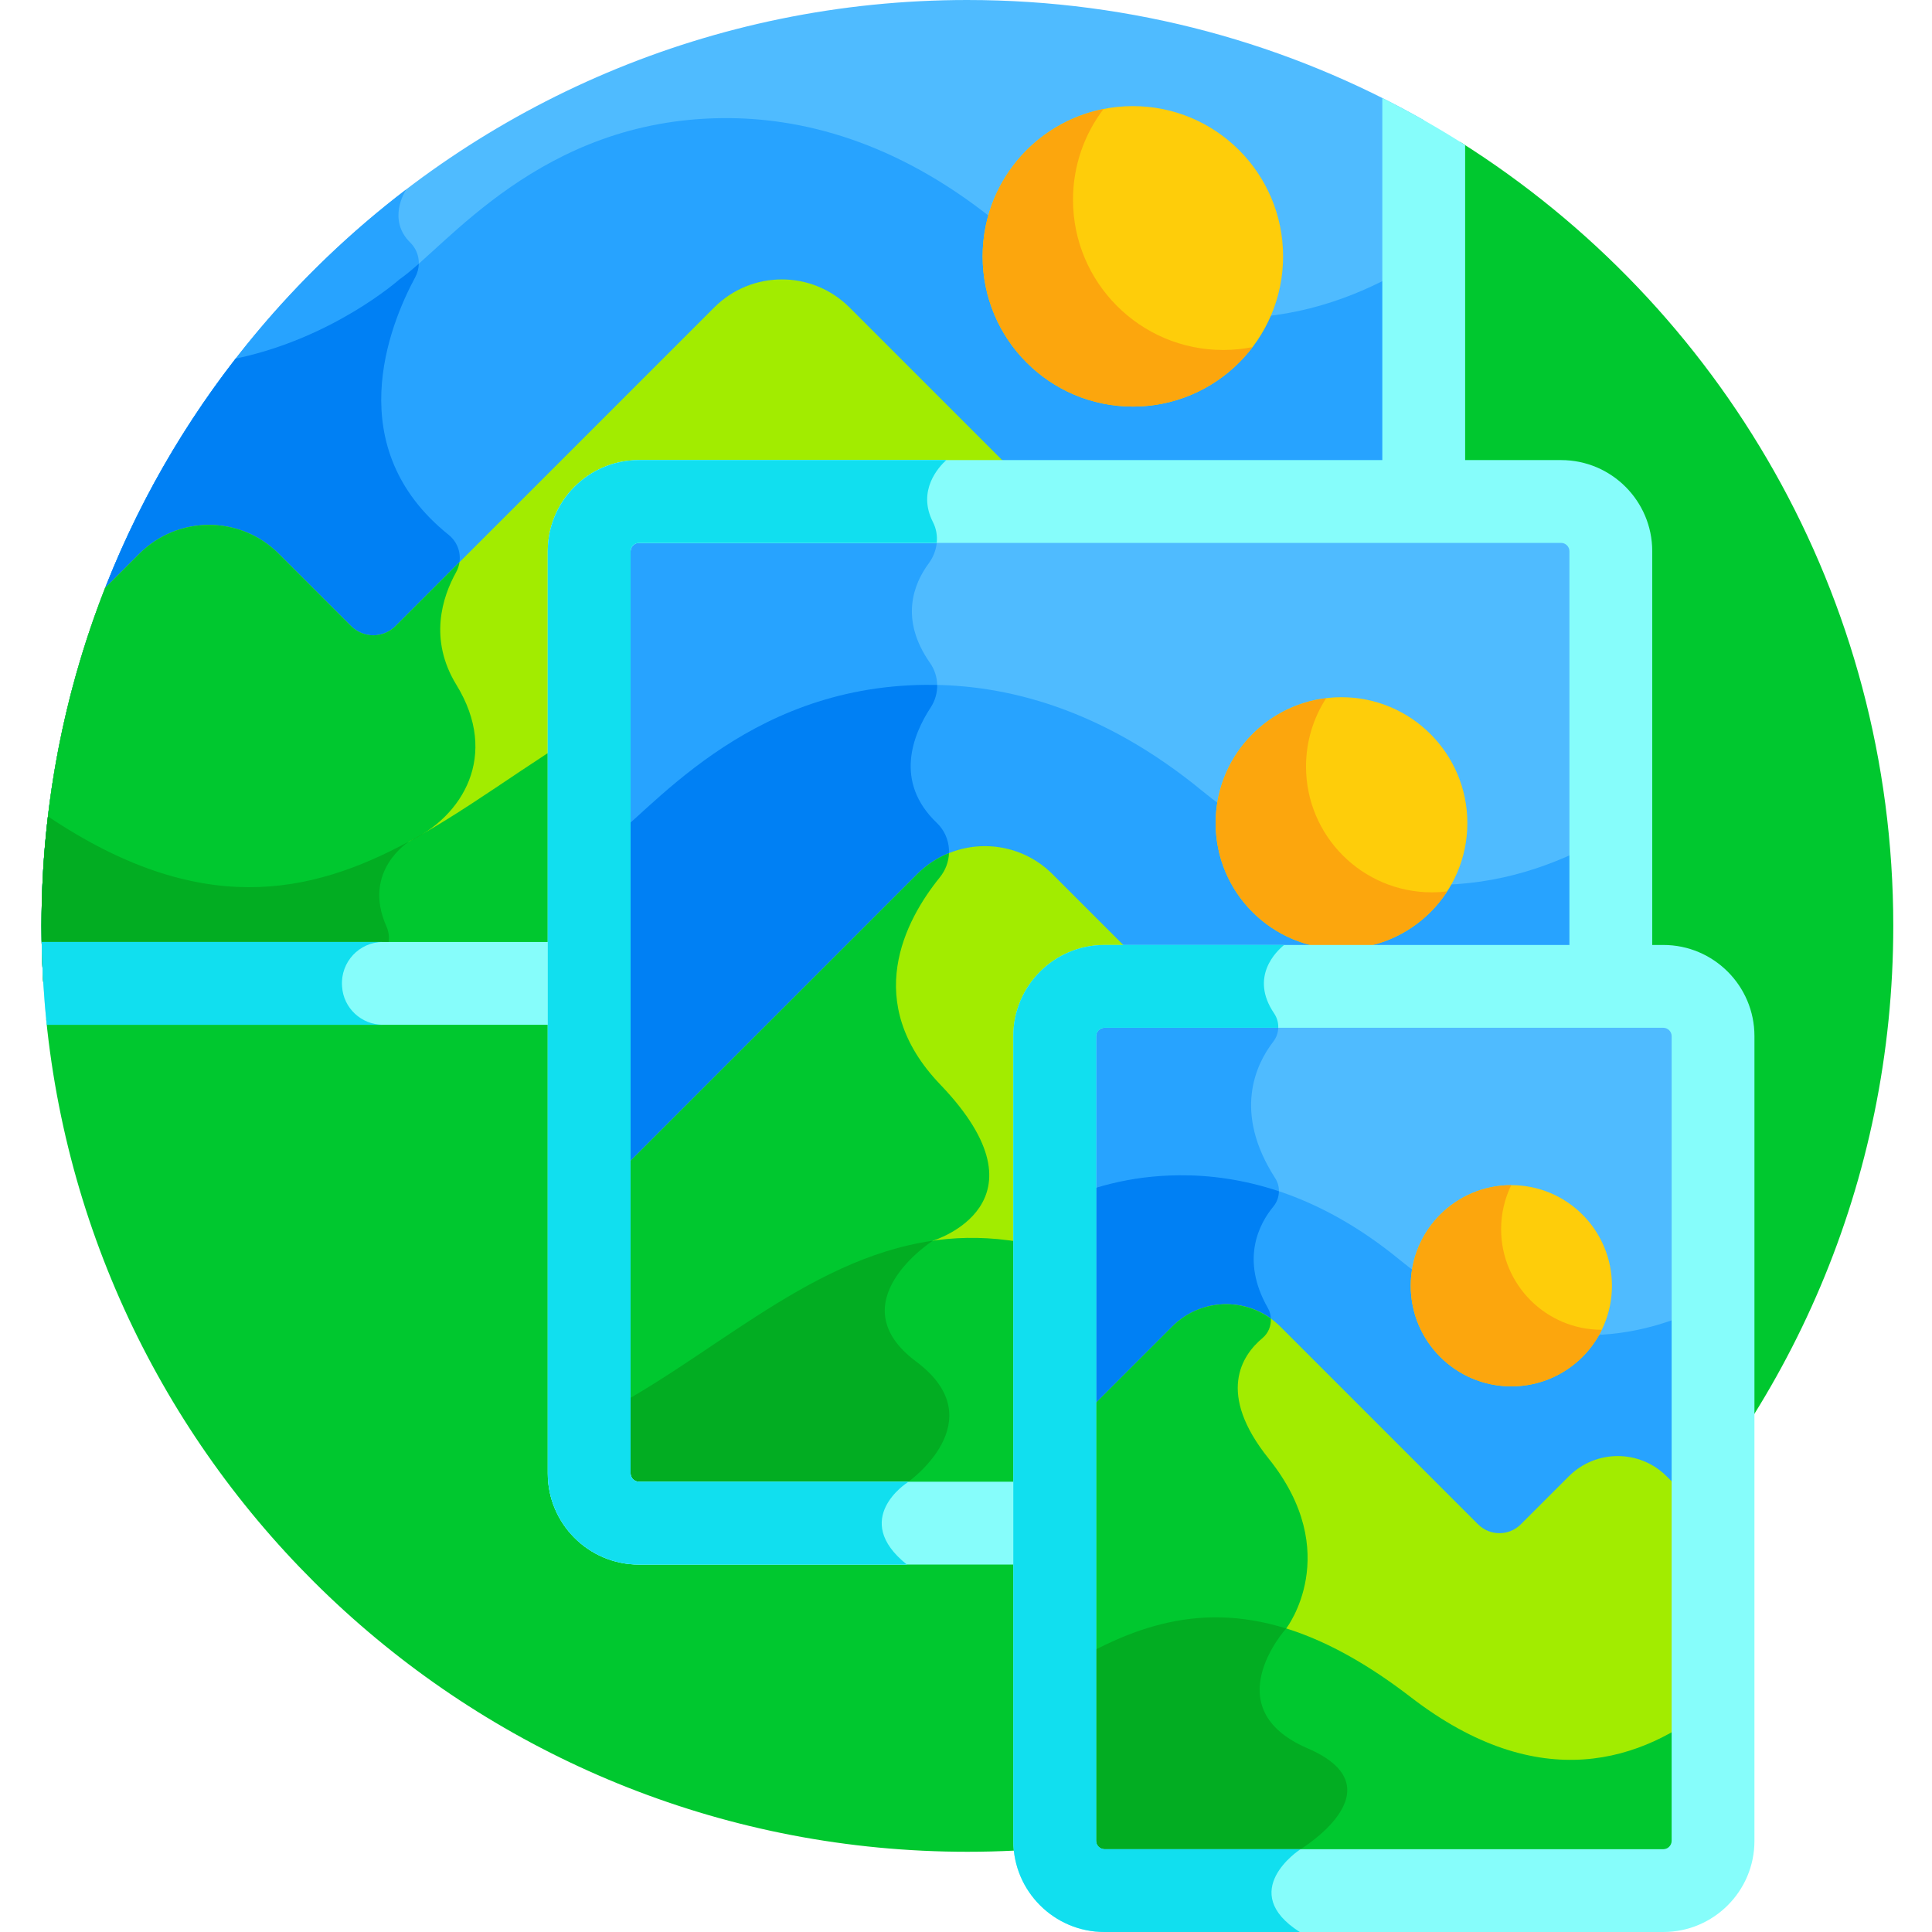 <svg height="512pt" viewBox="-11 0 512 512" width="512pt" xmlns="http://www.w3.org/2000/svg"><path d="m375.973 37.625-374.742 232.438c12.383 123.918 116.961 220.676 244.141 220.676 135.512 0 245.367-109.855 245.367-245.367 0-87.512-45.82-164.309-114.766-207.746zm0 0" fill="#00c82f"/><path d="m245.371 0c-135.516 0-245.371 109.855-245.371 245.371 0 5.117.176 10.195.484 15.238h352.652c7.242 0 13.168-5.926 13.168-13.168v-215.605c-35.695-20.258-76.961-31.836-120.934-31.836zm0 0" fill="#4fbbff"/><path d="m91.383 245.441c-6.559-14.758 6.16-22.52 6.16-22.52 13.961-6.543 23.926-22.66 12.406-41.434-7.414-12.086-3.688-23.332-.09-29.816 1.859-3.352 1.035-7.527-1.957-9.93-28.707-23.012-15.902-55.211-8.852-68.305 1.621-3.008 1.117-6.746-1.32-9.141-6.125-6.023-1.469-13.496-1.09-14.078-58.734 44.832-96.641 115.559-96.641 195.152 0 5.117.176 10.195.484 15.238h87.844c-.016-3.09 1.172-5.711 2.438-7.613 1.496-2.254 1.719-5.082.617-7.555zm0 0" fill="#27a3ff"/><path d="m323.883 83.875c-6.051 13.105-19.305 22.223-34.66 22.223-21.047 0-38.168-17.121-38.168-38.164 0-3.359.441-6.613 1.258-9.719-26.074-20.883-51.062-27.113-71.867-26.91-48.27.469-73.078 34.117-85.602 42.746 0 0-17.488 15.574-43.395 20.984-32.242 41.531-51.449 93.688-51.449 150.336 0 5.117.176 10.195.484 15.238h352.652c6.25 0 11.512-4.418 12.836-10.285.125-186.98-.297-177.332.332-182.141-11.016 7.219-25.492 14.008-42.422 15.691zm0 0" fill="#27a3ff"/><path d="m91.383 245.441c-6.559-14.758 6.16-22.52 6.16-22.52 13.961-6.543 23.926-22.66 12.406-41.434-7.414-12.086-3.688-23.332-.09-29.816 1.859-3.352 1.035-7.527-1.957-9.93-28.707-23.012-15.902-55.211-8.852-68.305.602-1.117.906-2.336.934-3.547-1.906 1.684-3.617 3.109-5.141 4.16 0 0-17.488 15.574-43.395 20.984-32.242 41.531-51.449 93.688-51.449 150.336 0 5.117.176 10.195.484 15.238h87.844c-.016-3.09 1.172-5.711 2.438-7.613 1.496-2.254 1.719-5.082.617-7.555zm0 0" fill="#0080f4"/><path d="m309.762 131.113-15.91 15.914c-3.914 3.914-10.262 3.914-14.176 0l-65.555-65.555c-9.895-9.898-25.941-9.898-35.836 0l-84.461 84.457c-3.254 3.258-8.535 3.258-11.793 0l-19.176-19.172c-10.195-10.195-26.723-10.195-36.918 0l-9.086 9.086c-10.875 27.734-16.852 57.934-16.852 89.527 0 5.117.176 10.195.484 15.238h352.652c6.25 0 11.512-4.418 12.836-10.285v-95.441l-23.77-23.77c-8.957-8.957-23.484-8.957-32.441 0zm0 0" fill="#a2ec00"/><path d="m91.383 245.441c-6.559-14.758 6.16-22.52 6.16-22.52 13.961-6.543 23.926-22.66 12.406-41.434-7.414-12.086-3.688-23.332-.09-29.816.473-.852.77-1.762.906-2.68l-16.941 16.938c-3.254 3.258-8.535 3.258-11.793 0l-19.176-19.172c-10.195-10.195-26.723-10.195-36.918 0l-9.086 9.086c-10.875 27.734-16.852 57.934-16.852 89.527 0 5.117.176 10.195.484 15.238h87.844c-.016-3.09 1.172-5.711 2.438-7.613 1.496-2.254 1.719-5.082.617-7.555zm0 0" fill="#00c82f"/><path d="m257.359 204.32c-117.543-90.535-144.699 86.402-255.645 12.043-1.121 9.516-1.715 19.191-1.715 29.008 0 5.117.176 10.195.484 15.238h352.652c6.25 0 11.512-4.418 12.836-10.285v-51.473c-23.094 23.223-60.445 42.566-108.613 5.469zm0 0" fill="#00c82f"/><path d="m91.383 245.441c-6.559-14.758 6.16-22.52 6.16-22.52-26.473 14.34-55.656 20.363-95.828-6.559-1.121 9.516-1.715 19.191-1.715 29.008 0 5.117.176 10.195.484 15.238h87.844c-.016-3.09 1.172-5.711 2.438-7.613 1.496-2.254 1.719-5.082.617-7.555zm0 0" fill="#02ad22"/><path d="m101.797 220.535c-1.41.816-2.828 1.613-4.254 2.387 1.469-.691 2.895-1.492 4.254-2.387zm0 0" fill="#02ad22"/><path d="m329.031 67.934c0 21.988-17.824 39.812-39.809 39.812-21.988 0-39.812-17.824-39.812-39.812 0-21.988 17.824-39.812 39.812-39.812 21.984 0 39.809 17.824 39.809 39.812zm0 0" fill="#fecd0a"/><path d="m313.168 92.75c-21.984 0-39.809-17.824-39.809-39.812 0-9.039 3.016-17.367 8.09-24.051-18.266 3.617-32.039 19.719-32.039 39.047 0 21.988 17.824 39.812 39.812 39.812 12.945 0 24.449-6.188 31.719-15.762-2.516.5-5.113.766-7.773.766zm0 0" fill="#fca60d"/><path d="m355.328 25.977v221.465c0 1.191-1.004 2.195-2.191 2.195h-353.082c.125 7.398.574 14.723 1.34 21.945h351.742c13.309 0 24.141-10.828 24.141-24.141v-209c-7.074-4.52-14.402-8.676-21.949-12.465zm0 0" fill="#86fdfb"/><path d="m79.652 261.465c-.004-.074-.008-.148-.012-.219-.398-6.281 4.547-11.609 10.84-11.609h-90.426c.125 7.398.574 14.723 1.34 21.945h89.102c-5.711 0-10.477-4.418-10.844-10.117zm0 0" fill="#11dfef"/><path d="m402.719 403.645h-244.41c-7.242 0-13.168-5.926-13.168-13.168v-244.41c0-7.238 5.926-13.168 13.168-13.168h244.41c7.242 0 13.168 5.93 13.168 13.168v244.414c0 7.238-5.926 13.164-13.168 13.164zm0 0" fill="#4fbbff"/><path d="m145.141 146.066v244.414c0 7.238 5.926 13.168 13.168 13.168h64.363c.035-6.445 6.793-10.762 6.793-10.762s23.367-16.355 2.336-32.047 4.414-32.039 4.414-32.039 32.297-9.742 1.949-41.406c-20.875-21.781-9.332-43.48-.09-54.906 3.484-4.309 3.211-10.578-.801-14.402-11.406-10.883-6.363-23.375-1.637-30.59 2.371-3.617 2.305-8.273-.176-11.816-8.09-11.559-4.383-20.914-.316-26.414 2.34-3.172 2.883-7.406 1.09-10.918-.988-1.938-1.43-3.762-1.508-5.449h-76.418c-7.242 0-13.168 5.926-13.168 13.168zm0 0" fill="#27a3ff"/><path d="m372.008 234.445c-5.586 9.371-15.816 15.664-27.496 15.664-17.637 0-31.988-14.352-31.988-31.988 0-1.508.113-2.992.316-4.441-1.746-1.305-3.5-2.656-5.266-4.105-26.605-21.832-52.137-28.289-73.328-28.082-48.273.469-73.082 34.117-85.602 42.746 0 0-1.23 1.09-3.504 2.793v163.445c0 7.242 5.926 13.168 13.168 13.168h244.41c7.242 0 13.168-5.926 13.168-13.168v-169.477c-11.699 6.957-26.641 12.953-43.879 13.445zm0 0" fill="#27a3ff"/><path d="m229.465 392.887s23.367-16.355 2.336-32.047 4.414-32.039 4.414-32.039 32.297-9.742 1.949-41.406c-20.875-21.781-9.332-43.48-.09-54.906 3.484-4.309 3.211-10.578-.801-14.406-11.406-10.879-6.363-23.371-1.637-30.586 1.191-1.824 1.766-3.91 1.727-5.98-1.047-.023-2.09-.035-3.121-.023-48.27.469-73.078 34.117-85.598 42.746 0 0-1.23 1.09-3.504 2.793v163.445c0 7.242 5.926 13.168 13.168 13.168h64.363c.035-6.441 6.793-10.758 6.793-10.758zm0 0" fill="#0080f4"/><path d="m396.004 281.301c-8.961-8.957-23.484-8.957-32.441 0l-15.91 15.914c-3.914 3.914-10.262 3.914-14.176 0l-65.555-65.555c-9.898-9.898-25.941-9.898-35.84 0l-84.457 84.457c-.738.738-1.586 1.301-2.484 1.703v72.656c0 7.242 5.926 13.168 13.168 13.168h244.41c7.242 0 13.168-5.926 13.168-13.168v-89.293zm0 0" fill="#a2ec00"/><path d="m229.465 392.887s23.367-16.355 2.336-32.047 4.414-32.039 4.414-32.039 32.297-9.742 1.949-41.406c-20.875-21.781-9.332-43.48-.09-54.906 1.523-1.883 2.328-4.141 2.418-6.406-3.062 1.238-5.93 3.098-8.41 5.578l-84.457 84.457c-.738.738-1.586 1.301-2.484 1.703v72.656c0 7.242 5.926 13.168 13.168 13.168h64.363c.035-6.441 6.793-10.758 6.793-10.758zm0 0" fill="#00c82f"/><path d="m311.16 354.508c-78.281-60.297-116.473-1.957-166.02 21.781v14.191c0 7.238 5.926 13.168 13.168 13.168h244.41c7.242 0 13.168-5.93 13.168-13.168v-37.703c-23.297 21.414-59.176 36.812-104.727 1.73zm0 0" fill="#00c82f"/><path d="m229.465 392.887s23.367-16.355 2.336-32.047c-21.031-15.688 4.41-32.035 4.414-32.039-34.129 4.898-60.43 32.805-91.074 47.488v14.188c0 7.242 5.926 13.168 13.168 13.168h64.363c.035-6.441 6.793-10.758 6.793-10.758zm0 0" fill="#02ad22"/><path d="m377.863 218.121c0 18.418-14.93 33.352-33.352 33.352-18.418 0-33.352-14.934-33.352-33.352 0-18.422 14.934-33.352 33.352-33.352 18.422 0 33.352 14.93 33.352 33.352zm0 0" fill="#fecd0a"/><path d="m368.461 236.477c-18.422 0-33.352-14.93-33.352-33.352 0-6.676 1.969-12.887 5.348-18.102-16.508 2.004-29.297 16.055-29.297 33.098 0 18.422 14.93 33.352 33.352 33.352 11.746 0 22.062-6.074 28.004-15.246-1.328.156-2.68.25-4.055.25zm0 0" fill="#fca60d"/><path d="m402.719 414.621h-244.41c-13.312 0-24.141-10.832-24.141-24.141v-244.414c0-13.309 10.828-24.137 24.141-24.137h244.41c13.309 0 24.141 10.828 24.141 24.137v244.414c0 13.309-10.832 24.141-24.141 24.141zm-244.41-270.75c-1.191 0-2.195 1.008-2.195 2.195v244.41c0 1.191 1.004 2.195 2.195 2.195h244.41c1.188 0 2.195-1.004 2.195-2.195v-244.41c0-1.188-1.008-2.191-2.195-2.191h-244.41zm0 0" fill="#86fdfb"/><path d="m229.465 392.887s.105-.074.293-.215h-71.449c-1.191 0-2.195-1.004-2.195-2.191v-244.414c0-1.188 1.008-2.191 2.195-2.191h78.934c.191-1.875-.117-3.789-1.008-5.527-4.262-8.352 1.547-14.613 3.535-16.418h-81.461c-13.312 0-24.141 10.828-24.141 24.137v244.414c0 13.309 10.828 24.141 24.141 24.141h71.023c-.012-.012-.023-.023-.035-.035-15.023-12.02.168-21.699.168-21.699zm0 0" fill="#86fdfb"/><path d="m429.805 501.027h-148.125c-7.242 0-13.168-5.926-13.168-13.168v-213.289c0-7.242 5.926-13.168 13.168-13.168h148.125c7.242 0 13.168 5.922 13.168 13.168v213.289c0 7.242-5.926 13.168-13.168 13.168zm0 0" fill="#4fbbff"/><path d="m268.512 274.57v213.289c0 7.242 5.926 13.168 13.168 13.168h44.309c.398-6.188 7.465-10.828 7.465-10.828s26.875-16.191 2.078-26.871c-24.797-10.684-5.668-31.773-5.668-31.773s15.441-19.973-4.652-45.012c-13.855-17.258-7.137-27.348-1.629-31.949 2.34-1.953 2.906-5.328 1.398-7.98-7.273-12.801-2.371-22.199 1.492-26.891 1.762-2.141 1.961-5.168.461-7.5-11.289-17.523-5.07-30.25-.516-36.16 1.699-2.203 1.793-5.215.234-7.52-1.77-2.605-2.531-4.996-2.672-7.141h-42.301c-7.242 0-13.168 5.922-13.168 13.168zm0 0" fill="#27a3ff"/><path d="m411.5 353.789c-4.465 7.488-12.645 12.52-21.98 12.52-14.098 0-25.57-11.469-25.57-25.57 0-1.203.09-2.391.254-3.551-1.398-1.043-2.797-2.121-4.211-3.277-21.262-17.453-41.672-22.617-58.613-22.453-12.965.129-23.801 3.254-32.867 7.602v168.801c0 7.242 5.926 13.168 13.168 13.168h148.125c7.242 0 13.168-5.926 13.168-13.168v-142.793c-8.746 4.652-19.402 8.379-31.473 8.723zm0 0" fill="#27a3ff"/><path d="m333.453 490.199s26.875-16.191 2.078-26.871c-24.797-10.684-5.668-31.773-5.668-31.773s15.441-19.973-4.652-45.012c-13.855-17.262-7.137-27.348-1.629-31.949 2.34-1.953 2.906-5.332 1.398-7.98-7.273-12.805-2.371-22.199 1.492-26.891.961-1.164 1.438-2.594 1.449-4.031-9.457-3.152-18.402-4.312-26.543-4.23-12.965.125-23.801 3.25-32.867 7.598v168.801c0 7.242 5.926 13.168 13.168 13.168h44.309c.402-6.188 7.465-10.828 7.465-10.828zm0 0" fill="#0080f4"/><path d="m430.68 391.242c-7.16-7.16-18.77-7.16-25.93 0l-12.719 12.719c-3.129 3.129-8.203 3.129-11.332 0l-52.398-52.398c-7.914-7.914-20.738-7.914-28.648 0l-31.141 31.137v105.16c0 7.242 5.926 13.168 13.168 13.168h148.129c7.242 0 13.168-5.926 13.168-13.168v-84.324zm0 0" fill="#a2ec00"/><path d="m333.453 490.199s26.875-16.191 2.078-26.871c-24.797-10.684-5.668-31.773-5.668-31.773s15.441-19.973-4.652-45.012c-13.855-17.262-7.137-27.348-1.629-31.949 1.551-1.297 2.301-3.219 2.207-5.137-7.918-5.707-19.016-5.02-26.137 2.105l-31.141 31.137v105.16c0 7.242 5.926 13.168 13.168 13.168h44.309c.402-6.188 7.465-10.828 7.465-10.828zm0 0" fill="#00c82f"/><path d="m362.863 449.762c-41.578-32.023-69.008-22.18-94.352-6.402v44.5c0 7.242 5.926 13.168 13.168 13.168h148.129c7.242 0 13.168-5.926 13.168-13.168v-36.344c-18.629 15.359-45.973 24.539-80.113-1.754zm0 0" fill="#00c82f"/><path d="m333.453 490.199s26.875-16.191 2.078-26.871c-24.711-10.648-5.805-31.621-5.672-31.77-24.363-7.586-43.379.613-61.348 11.801v44.5c0 7.242 5.922 13.168 13.164 13.168h44.309c.406-6.188 7.469-10.828 7.469-10.828zm0 0" fill="#02ad22"/><path d="m416.18 340.738c0 14.727-11.934 26.66-26.66 26.66-14.723 0-26.66-11.934-26.66-26.66 0-14.723 11.938-26.66 26.66-26.66 14.727 0 26.66 11.938 26.66 26.66zm0 0" fill="#fecd0a"/><path d="m413.469 352.406c-14.723 0-26.66-11.938-26.66-26.66 0-4.184.965-8.141 2.684-11.668-14.711.016-26.633 11.945-26.633 26.66 0 14.727 11.938 26.66 26.66 26.66 10.543 0 19.652-6.117 23.98-14.996-.012 0-.02.004-.031.004zm0 0" fill="#fca60d"/><path d="m429.805 512h-148.125c-13.312 0-24.141-10.828-24.141-24.141v-213.293c0-13.309 10.828-24.141 24.141-24.141h148.125c13.312 0 24.141 10.832 24.141 24.141v213.293c0 13.312-10.828 24.141-24.141 24.141zm-148.125-239.625c-1.191 0-2.195 1.004-2.195 2.191v213.293c0 1.191 1.004 2.195 2.195 2.195h148.125c1.191 0 2.195-1.008 2.195-2.195v-213.293c0-1.188-1.008-2.191-2.195-2.191zm0 0" fill="#86fdfb"/><g fill="#11dfef"><path d="m333.453 490.199s.086-.051.234-.145h-52.008c-1.191 0-2.195-1.008-2.195-2.195v-213.293c0-1.188 1.004-2.191 2.195-2.191h46.074c.047-1.328-.316-2.672-1.105-3.832-6.531-9.629.559-16.414 2.66-18.117h-47.629c-13.312 0-24.141 10.832-24.141 24.141v213.293c0 13.312 10.828 24.141 24.141 24.141h51.773c-16.859-10.75 0-21.801 0-21.801zm0 0"/><path d="m229.465 392.887s.105-.074.293-.215h-71.449c-1.191 0-2.195-1.004-2.195-2.191v-244.414c0-1.188 1.008-2.191 2.195-2.191h78.934c.191-1.875-.117-3.789-1.008-5.527-4.262-8.352 1.547-14.613 3.535-16.418h-81.461c-13.312 0-24.141 10.828-24.141 24.137v244.414c0 13.309 10.828 24.141 24.141 24.141h71.023c-.012-.012-.023-.023-.035-.035-15.023-12.02.168-21.699.168-21.699zm0 0"/></g></svg>